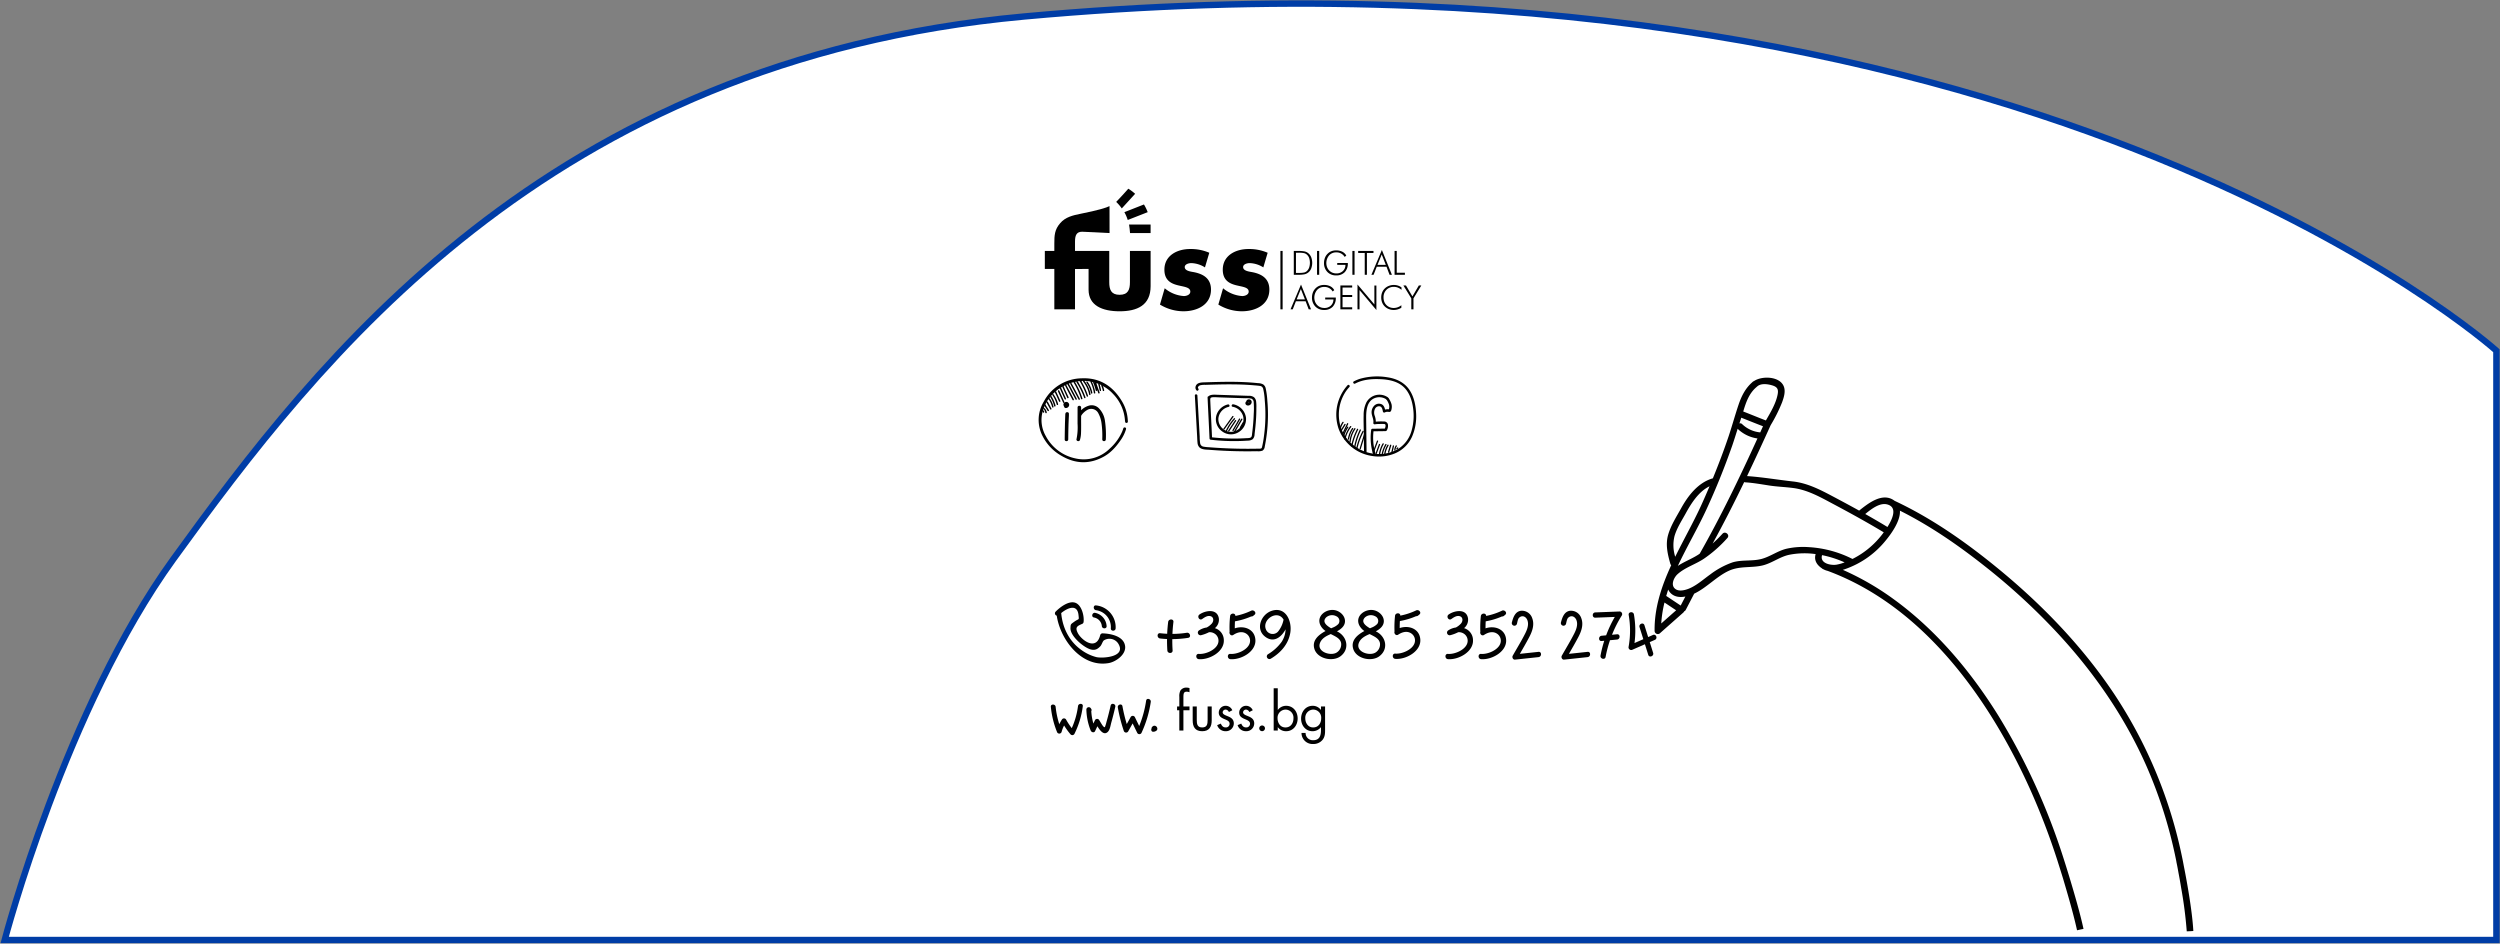 <svg id="Group_161847" data-name="Group 161847" xmlns="http://www.w3.org/2000/svg" xmlns:xlink="http://www.w3.org/1999/xlink" width="1174.005" height="443.107" viewBox="0 0 1174.005 443.107">
  <rect x="0" y="0" width="1174.005" height="443.107" fill="#808080" stroke="none"/>
  <defs>
    <clipPath id="clip-path">
      <rect id="Rectangle_1158" data-name="Rectangle 1158" width="1174.005" height="443.107" fill="none"/>
    </clipPath>
  </defs>
  <g id="Group_161831" data-name="Group 161831" clip-path="url(#clip-path)">
    <path id="Path_1433" data-name="Path 1433" d="M1172.058,164.5S950.353-35.41,480.673,7.549C256.046,28.1,148.554,169.321,81.194,262.316c-50.6,69.853-79.249,178.9-79.249,178.9H1172.058Z" transform="translate(0.252 0.194)" fill="#fff"/>
    <path id="Path_1434" data-name="Path 1434" d="M1172.058,164.5S950.353-35.41,480.673,7.549C256.046,28.1,148.554,169.321,81.194,262.316c-50.6,69.853-79.249,178.9-79.249,178.9H1172.058Z" transform="translate(0.252 0.194)" fill="none" stroke="#003da6" stroke-miterlimit="10" stroke-width="3"/>
    <path id="Path_1435" data-name="Path 1435" d="M489.406,294.752h1.056v-4.517a5.789,5.789,0,0,1,.5-2.928,3.277,3.277,0,0,1,2.907-1.419,4.522,4.522,0,0,1,1.367.241v1.947a3.825,3.825,0,0,0-1.3-.264c-1.56,0-1.56,1.1-1.56,3.1v3.842h2.856v1.778h-2.856v9.531h-1.921V296.53h-1.056Z" transform="translate(63.355 37.009)"/>
    <path id="Path_1436" data-name="Path 1436" d="M495.892,293.736h1.921v6.315c0,1.9.217,3.531,2.546,3.531s2.546-1.633,2.546-3.531v-6.315h1.921v6.532c0,3-1.129,5.088-4.467,5.088s-4.467-2.088-4.467-5.088Z" transform="translate(64.195 38.025)"/>
    <path id="Path_1437" data-name="Path 1437" d="M507.786,301.814c.481,1.058,1.032,1.8,2.305,1.8a1.717,1.717,0,0,0,1.824-1.73c0-2.522-5.092-1.681-5.092-5.235a3.217,3.217,0,0,1,3.365-3.194,3.4,3.4,0,0,1,3,2.091l-1.607.839a1.8,1.8,0,0,0-1.536-1.153,1.368,1.368,0,0,0-1.394,1.25c0,1.032,1.3,1.416,2.619,1.968s2.616,1.37,2.616,3.268a3.693,3.693,0,0,1-3.819,3.672,4.061,4.061,0,0,1-3.986-2.856Z" transform="translate(65.514 37.989)"/>
    <path id="Path_1438" data-name="Path 1438" d="M516.272,301.814c.481,1.058,1.036,1.8,2.305,1.8a1.718,1.718,0,0,0,1.828-1.73c0-2.522-5.089-1.681-5.089-5.235a3.216,3.216,0,0,1,3.361-3.194,3.406,3.406,0,0,1,3,2.091l-1.611.839a1.8,1.8,0,0,0-1.536-1.153,1.367,1.367,0,0,0-1.39,1.25c0,1.032,1.3,1.416,2.616,1.968s2.616,1.37,2.616,3.268a3.691,3.691,0,0,1-3.819,3.672,4.054,4.054,0,0,1-3.982-2.856Z" transform="translate(66.613 37.989)"/>
    <path id="Path_1439" data-name="Path 1439" d="M524.912,301.643a1.341,1.341,0,0,1,1.346,1.323,1.346,1.346,0,1,1-2.693,0,1.339,1.339,0,0,1,1.346-1.323" transform="translate(67.777 39.049)"/>
    <path id="Path_1440" data-name="Path 1440" d="M529.565,286.166h1.923v10.157h.047A4.846,4.846,0,0,1,535.4,294.4c3.361,0,5.426,2.763,5.426,5.957,0,3.167-2.088,5.977-5.4,5.977a4.747,4.747,0,0,1-3.889-1.871h-.047v1.561h-1.923Zm5.525,18.4c2.472,0,3.769-1.995,3.769-4.3a3.773,3.773,0,0,0-3.793-4.083,3.828,3.828,0,0,0-3.677,4.059c0,2.233,1.3,4.324,3.7,4.324" transform="translate(68.554 37.045)"/>
    <path id="Path_1441" data-name="Path 1441" d="M552.232,304.53c0,1.8,0,3.384-1.156,4.874a5.459,5.459,0,0,1-4.37,1.992,5.186,5.186,0,0,1-5.546-5.209h1.921a3.371,3.371,0,0,0,3.6,3.431c2.976,0,3.624-2.208,3.624-4.754V303.52h-.046a5,5,0,0,1-3.914,1.871c-3.29,0-5.378-2.76-5.378-5.907,0-3.194,2.112-6.027,5.45-6.027a4.71,4.71,0,0,1,3.842,1.921h.046v-1.607h1.925Zm-5.6-.913c2.472,0,3.769-1.995,3.769-4.3a3.773,3.773,0,0,0-3.793-4.083,3.828,3.828,0,0,0-3.678,4.059c0,2.233,1.3,4.324,3.7,4.324" transform="translate(70.03 37.989)"/>
    <path id="Path_1442" data-name="Path 1442" d="M449.674,293.721a36.767,36.767,0,0,1-2.929,10.337,29.826,29.826,0,0,1-2.675-4.043,1.139,1.139,0,0,0-1.945,0,16.333,16.333,0,0,0-1.233,2.208,39.622,39.622,0,0,1-1.72-8.169c-.143-1.429-2.4-1.443-2.252,0a42.231,42.231,0,0,0,2.88,11.763,1.137,1.137,0,0,0,2.172,0,14.344,14.344,0,0,1,1.171-3.016,32.586,32.586,0,0,0,3.064,4.207,1.134,1.134,0,0,0,1.77-.227,40.278,40.278,0,0,0,3.949-13.06c.183-1.434-2.071-1.421-2.252,0" transform="translate(56.56 37.884)"/>
    <path id="Path_1443" data-name="Path 1443" d="M463.094,293.448c-.6,2.616-1.253,5.218-1.987,7.8a14.683,14.683,0,0,1-.5,1.718c-.326.767.025.724-.57.567-.611-.162-1.914-2.689-2.332-3.277a1.139,1.139,0,0,0-1.945,0l-.779,1.642a26.192,26.192,0,0,1-.987-5.843.93.93,0,0,0-.037-1.056l-.169-.253a1.136,1.136,0,0,0-2.1.568,28.282,28.282,0,0,0,2.033,9.869c.321.8,1.6,1.24,2.059.27q.542-1.144,1.085-2.288c1.211,1.952,2.934,4.3,4.739,2.789,1.185-1,1.407-3.149,1.8-4.538.686-2.441,1.3-4.9,1.866-7.37.323-1.411-1.848-2.014-2.172-.6" transform="translate(58.472 37.883)"/>
    <path id="Path_1444" data-name="Path 1444" d="M478.067,291.4a51.19,51.19,0,0,1-3.258,11.916q-1.028-2.109-2.058-4.22a1.135,1.135,0,0,0-1.945,0l-1.838,3.308a73.518,73.518,0,0,1-2.026-8.375c-.25-1.425-2.42-.821-2.173.6a73.518,73.518,0,0,0,2.8,10.967,1.141,1.141,0,0,0,2.059.269l2.092-3.766q1.1,2.25,2.195,4.5a1.133,1.133,0,0,0,1.945,0,52.819,52.819,0,0,0,4.385-14.6c.209-1.417-1.962-2.03-2.172-.6" transform="translate(60.163 37.617)"/>
    <path id="Path_1445" data-name="Path 1445" d="M481.483,302.881a1.345,1.345,0,0,0-.761-1,1.178,1.178,0,0,0-1.365.176l-.137.107a.892.892,0,0,0-.384.776c-.385.71-.1,1.75.893,1.631a2.422,2.422,0,0,0,1.465-.6,1.122,1.122,0,0,0,.289-1.1" transform="translate(61.965 39.061)"/>
    <path id="Path_1446" data-name="Path 1446" d="M460.968,265.006a1.139,1.139,0,0,0-1.085.827c-1.87,7.673-8.882,2.3-10.537-1-1.393-2.777-.232-3.277,2.185-4.328a1.139,1.139,0,0,0,.558-.972c.3-2.71-.874-7.782-3.876-8.881-3.111-1.138-7.349,2.183-9.287,4.187a1.132,1.132,0,0,0,.549,1.869c1.628,11.219,11.658,24.5,24.411,22.257,3.33-.585,8.239-4,7.684-8.009-.655-4.729-6.93-5.826-10.6-5.948M458.1,276.17a20.722,20.722,0,0,1-7.048-3.347c-5.74-4.073-8.865-10.419-9.49-17.344,2.706-2.231,7.568-4.658,8.137,1,.26,2.585.3,1.4-2.049,3.1-1.728,1.25-1.63,1.1-1.738,2.9-.229,3.784,6.4,9.359,9.655,10.118,1.887.44,3.069-.141,4.371-1.532.674-.721,1.046-2.262,1.66-2.75a4.907,4.907,0,0,1,6.628,1.308c4.325,6.529-7.25,7.219-10.126,6.544" transform="translate(56.779 32.417)"/>
    <path id="Path_1447" data-name="Path 1447" d="M454.936,256.991a4.491,4.491,0,0,1,3.693,4.014c.116,1.434,2.37,1.447,2.252,0a6.759,6.759,0,0,0-5.347-6.186c-1.415-.289-2.021,1.882-.6,2.172" transform="translate(58.788 32.984)"/>
    <path id="Path_1448" data-name="Path 1448" d="M455.834,253.969a8.012,8.012,0,0,1,6.944,8.538c-.067,1.449,2.187,1.446,2.253,0a10.271,10.271,0,0,0-9.2-10.79c-1.433-.187-1.42,2.067,0,2.252" transform="translate(58.871 32.584)"/>
    <path id="Path_1449" data-name="Path 1449" d="M557.9,264.065c-.208-.125-.472-.265-.773-.419,1.91-1.042,3.847-2.551,3.767-4.933s-2.158-4.324-4.353-4.915c-4.119-1.11-9.361,2.5-7.181,7a7.132,7.132,0,0,0,2.41,2.7c-3.3,1.786-6.494,4.436-5.226,8.448,1.465,4.632,8.559,6.1,12.181,3.451,4.277-3.132,3.418-8.758-.826-11.334m-5.814-6.995a4.2,4.2,0,0,1,4.7-.524,2.4,2.4,0,0,1,1.019,3.643,7.291,7.291,0,0,1-2.641,1.694l-.77.34c-2.3-1.323-4.353-3.086-2.31-5.153m4.741,16.631c-2.847,1.578-9.033-.4-7.739-4.387.747-2.3,2.957-3.463,5.139-4.387.4.206.809.407,1.2.61,1.579.81,3.344,1.779,3.661,3.7a4.519,4.519,0,0,1-2.265,4.467" transform="translate(70.715 32.829)"/>
    <path id="Path_1450" data-name="Path 1450" d="M574.046,264.065c-.208-.125-.472-.265-.773-.419,1.91-1.042,3.847-2.551,3.767-4.933s-2.158-4.324-4.353-4.915c-4.119-1.11-9.361,2.5-7.181,7a7.133,7.133,0,0,0,2.41,2.7c-3.3,1.786-6.494,4.436-5.226,8.448,1.465,4.632,8.559,6.1,12.181,3.451,4.277-3.132,3.418-8.758-.826-11.334m-5.814-6.995a4.2,4.2,0,0,1,4.7-.524,2.4,2.4,0,0,1,1.019,3.643,7.292,7.292,0,0,1-2.641,1.694l-.77.34c-2.3-1.323-4.353-3.086-2.31-5.153m4.741,16.631c-2.847,1.578-9.033-.4-7.739-4.387.747-2.3,2.957-3.463,5.139-4.387.4.206.809.407,1.2.61,1.579.81,3.344,1.779,3.661,3.7a4.519,4.519,0,0,1-2.265,4.467" transform="translate(72.805 32.829)"/>
    <path id="Path_1451" data-name="Path 1451" d="M506.135,262.087a5.134,5.134,0,0,0,1.853-4.563c-.731-4.73-6.275-3.8-9.09-1.855-1.3.9-.067,3.042,1.248,2.135,1.064-.734,2.4-1.684,3.793-1.376,1.739.387,1.765,2.362.7,3.542a8.74,8.74,0,0,1-2.352,1.809,8.793,8.793,0,0,0-3.585,1.355,1.242,1.242,0,0,0,.952,2.259,16.784,16.784,0,0,0,3.72-1.4,4.222,4.222,0,0,1,2.569.635,3.946,3.946,0,0,1,1.6,4.809c-1.157,3.016-5.915,4.992-8.969,4.743-1.586-.13-1.578,2.342,0,2.472,4.91.4,12.082-3.467,11.742-9.055a5.905,5.905,0,0,0-4.188-5.511" transform="translate(64.389 32.892)"/>
    <path id="Path_1452" data-name="Path 1452" d="M688.578,265.229l-2.251.987q-.876-2.787-1.753-5.575c-.478-1.518-2.774-.6-2.3.91q.89,2.831,1.78,5.661l-4.147,1.82a44.466,44.466,0,0,0-.264-13.437c-.272-1.562-2.731-1.3-2.459.267a42.7,42.7,0,0,1-.062,15.017,1.247,1.247,0,0,0,1.677,1.337l6-2.633,1.565,4.978c.477,1.519,2.774.6,2.3-.909l-1.593-5.064,2.416-1.059c1.454-.637.55-2.939-.91-2.3" transform="translate(87.653 32.952)"/>
    <path id="Path_1453" data-name="Path 1453" d="M513.773,262.222q-.015-1.652.081-3.3a33.3,33.3,0,0,0,7.622-2.285,1.256,1.256,0,0,0,.939-.289l.6-.491c1.153-.94-.316-2.51-1.5-1.942a31.016,31.016,0,0,1-7.47,2.469c.063-1.485-2.309-1.447-2.472.089a49.681,49.681,0,0,0-.247,7.17,1.2,1.2,0,0,0,.018.131c-.36.975.657,2.251,1.737,1.534,1.774-1.18,4.04-1.869,5.994-.642a3.946,3.946,0,0,1,1.6,4.809c-1.158,3.016-5.916,4.992-8.97,4.743-1.586-.13-1.577,2.342,0,2.472,4.91.4,12.083-3.467,11.743-9.055-.316-5.185-5.5-6.857-9.679-5.413" transform="translate(66.089 32.855)"/>
    <path id="Path_1454" data-name="Path 1454" d="M609.735,262.087a5.135,5.135,0,0,0,1.854-4.563c-.731-4.73-6.275-3.8-9.09-1.855-1.3.9-.067,3.042,1.248,2.135,1.064-.734,2.4-1.684,3.793-1.376,1.739.387,1.765,2.362.7,3.542a8.752,8.752,0,0,1-2.35,1.809,8.791,8.791,0,0,0-3.586,1.355,1.242,1.242,0,0,0,.952,2.259,16.785,16.785,0,0,0,3.72-1.4,4.222,4.222,0,0,1,2.569.635,3.946,3.946,0,0,1,1.6,4.809c-1.157,3.016-5.915,4.992-8.969,4.743-1.586-.13-1.578,2.342,0,2.472,4.91.4,12.083-3.467,11.742-9.055a5.905,5.905,0,0,0-4.188-5.511" transform="translate(77.801 32.892)"/>
    <path id="Path_1455" data-name="Path 1455" d="M618.024,262.222q-.015-1.652.081-3.3a33.294,33.294,0,0,0,7.622-2.285,1.256,1.256,0,0,0,.939-.289l.6-.491c1.153-.94-.316-2.51-1.5-1.942a31.017,31.017,0,0,1-7.47,2.469c.063-1.485-2.309-1.447-2.472.089a49.69,49.69,0,0,0-.247,7.17,1.235,1.235,0,0,0,.018.131c-.36.975.657,2.251,1.737,1.534,1.774-1.18,4.04-1.869,5.994-.642a3.946,3.946,0,0,1,1.6,4.809c-1.158,3.016-5.916,4.992-8.97,4.743-1.586-.13-1.577,2.342,0,2.472,4.91.4,12.083-3.467,11.743-9.055-.316-5.185-5.5-6.857-9.679-5.413" transform="translate(79.585 32.855)"/>
    <path id="Path_1456" data-name="Path 1456" d="M582.343,262.1q-.015-1.652.081-3.3a33.3,33.3,0,0,0,7.622-2.285,1.256,1.256,0,0,0,.939-.289l.6-.491c1.153-.94-.316-2.51-1.5-1.942a31.015,31.015,0,0,1-7.47,2.469c.063-1.485-2.309-1.447-2.472.089a49.663,49.663,0,0,0-.247,7.17,1.2,1.2,0,0,0,.018.131c-.36.975.657,2.251,1.737,1.534,1.775-1.18,4.04-1.869,5.994-.642a3.946,3.946,0,0,1,1.6,4.809c-1.158,3.016-5.916,4.992-8.97,4.743-1.586-.13-1.577,2.342,0,2.472,4.91.4,12.083-3.467,11.743-9.055-.316-5.185-5.505-6.857-9.679-5.413" transform="translate(74.966 32.839)"/>
    <path id="Path_1457" data-name="Path 1457" d="M529.4,254.005c-4.943,1.607-7.828,8.477-3.151,12.119,4.065,3.166,7.666.255,9.65-3.43a11.385,11.385,0,0,1-1.868,5.908,21.517,21.517,0,0,1-6.363,5.774,1.237,1.237,0,0,0,1.247,2.136c4.612-2.728,8.257-6.771,9.182-12.119.943-5.452-2.093-12.537-8.7-10.388m2.942,9.775a3.41,3.41,0,0,1-5.748-1.223c-1.657-4.534,5.352-9.091,8.21-4.641.055.086.1.178.151.268a1.12,1.12,0,0,0-.043.132,12.6,12.6,0,0,1-2.571,5.464" transform="translate(67.818 32.831)"/>
    <path id="Path_1458" data-name="Path 1458" d="M674.819,254.241l-11.392.438c-1.586.061-1.594,2.533,0,2.472l9.156-.352a57.764,57.764,0,0,0-4.065,8.639l-2.122.2c-1.57.15-1.586,2.624,0,2.472l1.239-.117a57.7,57.7,0,0,0-1.753,6.939c-.29,1.555,2.092,2.222,2.384.657a56.114,56.114,0,0,1,2.062-7.853l3.316-.316c1.57-.149,1.586-2.624,0-2.472l-2.37.226a55.73,55.73,0,0,1,4.61-9.075,1.245,1.245,0,0,0-1.067-1.86" transform="translate(85.729 32.912)"/>
    <path id="Path_1459" data-name="Path 1459" d="M641.121,273.243l-8.765.936c1.509-2.62,3.04-5.236,4.441-7.912,1.42-2.707,2.519-5.846,1.356-8.859a5.083,5.083,0,0,0-5.313-3.452c-2.747.4-3.625,3.186-4.239,5.5a1.237,1.237,0,0,0,2.383.657c.214-.8.41-2.32,1.041-2.906,1.489-1.379,3.254-.52,3.888,1.216.76,2.082-.134,4.4-1.072,6.248-1.787,3.526-3.88,6.922-5.823,10.363-.421.745.1,1.964,1.067,1.86l11.035-1.179c1.565-.167,1.582-2.642,0-2.472" transform="translate(81.368 32.869)"/>
    <path id="Path_1460" data-name="Path 1460" d="M661.523,273.243l-8.765.936c1.509-2.62,3.041-5.236,4.441-7.912,1.42-2.707,2.519-5.846,1.356-8.859a5.083,5.083,0,0,0-5.312-3.452c-2.748.4-3.627,3.186-4.24,5.5a1.237,1.237,0,0,0,2.383.657c.213-.8.41-2.32,1.041-2.906,1.489-1.379,3.254-.52,3.888,1.216.76,2.082-.134,4.4-1.072,6.248-1.787,3.526-3.88,6.922-5.823,10.363-.421.745.1,1.964,1.067,1.86l11.035-1.179c1.565-.167,1.582-2.642,0-2.472" transform="translate(84.01 32.869)"/>
    <path id="Path_1461" data-name="Path 1461" d="M495,263.807a44.964,44.964,0,0,1-6.727.532q.122-2.8.462-5.6c.193-1.576-2.28-1.562-2.472,0q-.341,2.773-.46,5.548-1.657-.078-3.315-.267c-1.578-.182-1.565,2.292,0,2.472q1.628.186,3.246.26-.025,2.672.145,5.354c.1,1.58,2.576,1.591,2.472,0q-.173-2.662-.145-5.311a50.128,50.128,0,0,0,7.451-.608c1.568-.245.9-2.628-.657-2.384" transform="translate(62.307 33.343)"/>
    <line id="Line_14" data-name="Line 14" y1="3.449" x2="1.926" transform="translate(887.509 381.442)"/>
    <path id="Path_1462" data-name="Path 1462" d="M512.868,173.054l-4.2,5.868c-.229.32.3.625.526.307l4.2-5.867c.229-.319-.3-.623-.526-.307" transform="translate(65.841 22.385)"/>
    <path id="Path_1463" data-name="Path 1463" d="M513.521,173.933a23.183,23.183,0,0,0-3.842,5.769c-.165.354.36.663.526.307a22.652,22.652,0,0,1,3.747-5.645c.263-.29-.167-.723-.431-.431" transform="translate(65.975 22.504)"/>
    <path id="Path_1464" data-name="Path 1464" d="M513.876,174.76l-3.247,4.88c-.218.328.311.632.526.307q1.625-2.44,3.247-4.88c.218-.328-.31-.633-.526-.307" transform="translate(66.096 22.605)"/>
    <path id="Path_1465" data-name="Path 1465" d="M515.5,174.144q-1.53,2.656-3.061,5.312a.3.3,0,0,0,.526.307q1.531-2.655,3.061-5.312a.3.3,0,0,0-.526-.307" transform="translate(66.332 22.524)"/>
    <path id="Path_1466" data-name="Path 1466" d="M516.492,174.18l-3.591,6.169a.305.305,0,0,0,.526.308l3.591-6.17a.3.3,0,0,0-.526-.307" transform="translate(66.391 22.529)"/>
    <path id="Path_1467" data-name="Path 1467" d="M516.837,175.636q-.664,1.13-1.329,2.259a.305.305,0,0,0,.526.308q.666-1.13,1.329-2.26a.3.3,0,0,0-.526-.307" transform="translate(66.729 22.718)"/>
    <path id="Path_1468" data-name="Path 1468" d="M496.794,165.2q.357,6.4.716,12.809.176,3.143.351,6.284c.058,1.024.072,2.064.186,3.085a3.413,3.413,0,0,0,.857,2.11c1.179,1.185,3.237,1.079,4.771,1.2q3.194.251,6.393.412,6.34.32,12.688.287,1.632-.007,3.263-.04a5.55,5.55,0,0,0,2.6-.3,2.619,2.619,0,0,0,1.008-1.937q.315-1.548.564-3.109a74.981,74.981,0,0,0,.937-12.164q-.015-3.1-.29-6.193a36.885,36.885,0,0,0-.776-5.829,3.034,3.034,0,0,0-1.155-1.824,5.176,5.176,0,0,0-2.414-.608c-2.11-.227-4.228-.381-6.348-.48-4.2-.2-8.417-.178-12.624-.084-2.125.047-4.249.114-6.374.182-1.511.047-3.456.164-3.981,1.894a1.887,1.887,0,0,0,.394,1.852c.51.578,1.354-.271.847-.847-.524-.593.3-1.314.813-1.493a8.7,8.7,0,0,1,2.528-.229c1.923-.061,3.848-.12,5.773-.163,3.768-.084,7.537-.107,11.3.029,1.92.07,3.84.182,5.755.349.89.078,1.79.14,2.673.276a1.746,1.746,0,0,1,1.633,1.377,30.891,30.891,0,0,1,.734,5.364q.246,2.68.3,5.374a73.567,73.567,0,0,1-.643,11.279,47.2,47.2,0,0,1-.931,5.325c-.1.387-.209.63-.628.716a7.712,7.712,0,0,1-1.333.042q-1.45.03-2.9.042-5.8.049-11.6-.2-2.778-.119-5.552-.3-1.447-.1-2.893-.212a17.5,17.5,0,0,1-2.514-.27,1.886,1.886,0,0,1-1.624-1.51,21.009,21.009,0,0,1-.225-3.156q-.176-3.143-.351-6.284-.366-6.526-.73-13.051c-.043-.766-1.24-.771-1.2,0" transform="translate(64.311 20.55)"/>
    <path id="Path_1469" data-name="Path 1469" d="M511.2,168.155a7.406,7.406,0,0,0-5.515,5.514,6.983,6.983,0,0,0,2.72,7.091,6.844,6.844,0,0,0,7.712.488,7.19,7.19,0,0,0,3.569-6.769A7.394,7.394,0,0,0,513.7,168.1c-.753-.12-1.079,1.033-.318,1.154a6.226,6.226,0,0,1,4.921,4.379,5.8,5.8,0,0,1-2.083,6.091,5.632,5.632,0,0,1-6.367.564,5.953,5.953,0,0,1-3.129-5.629,6.211,6.211,0,0,1,4.792-5.349c.752-.159.434-1.314-.318-1.154" transform="translate(65.44 21.76)"/>
    <path id="Path_1470" data-name="Path 1470" d="M518.946,166.881a.915.915,0,0,0-.664.1.952.952,0,0,0-.36.4,1.062,1.062,0,0,0-.115.535,1.041,1.041,0,0,0,.279.638,1.334,1.334,0,0,0,.963.385,1.676,1.676,0,0,0,.9-.259,1.628,1.628,0,0,0,.78-1.7,1.273,1.273,0,0,0-1.239-.936,1.335,1.335,0,0,0-.77.207,1.1,1.1,0,0,0-.5.887.6.6,0,0,0,.6.6.613.613,0,0,0,.6-.6l0-.049c-.007.053-.014.106-.021.159a.579.579,0,0,1,.032-.117c-.02.047-.041.095-.06.142a.575.575,0,0,1,.058-.1l-.093.121a.586.586,0,0,1,.091-.091c-.039.032-.08.063-.121.094a.7.7,0,0,1,.13-.075l-.143.061a.86.86,0,0,1,.211-.056l-.159.021a.954.954,0,0,1,.227,0l-.159-.021a.866.866,0,0,1,.218.059l-.143-.061a.733.733,0,0,1,.15.087l-.121-.093a.635.635,0,0,1,.1.1l-.094-.121a.645.645,0,0,1,.073.123l-.061-.142a.76.76,0,0,1,.051.186c-.007-.053-.014-.106-.021-.159a.815.815,0,0,1,0,.216c.008-.053.015-.106.021-.159a1.017,1.017,0,0,1-.065.23c.02-.047.039-.1.06-.143a1.17,1.17,0,0,1-.137.232l.094-.122a1.307,1.307,0,0,1-.227.227l.121-.094a1.259,1.259,0,0,1-.259.151l.143-.06a1.2,1.2,0,0,1-.264.075l.159-.021a1.071,1.071,0,0,1-.276,0l.159.021a.859.859,0,0,1-.219-.058l.142.06a.744.744,0,0,1-.133-.077c.041.03.081.062.121.094a.652.652,0,0,1-.094-.093l.094.121a.444.444,0,0,1-.054-.089c.019.049.04.1.06.143a.417.417,0,0,1-.026-.09c.007.053.014.106.021.159a.482.482,0,0,1,0-.114c-.007.053-.015.106-.021.159a.581.581,0,0,1,.034-.13c-.02.047-.039.1-.06.143a.5.5,0,0,1,.055-.1c-.032.041-.062.081-.094.121a.444.444,0,0,1,.077-.076l-.122.094a.4.4,0,0,1,.061-.035l-.143.06a.411.411,0,0,1,.067-.019l-.159.021a.386.386,0,0,1,.072,0l-.159-.021.018,0a.65.65,0,0,0,.462-.061.6.6,0,0,0,.215-.819.582.582,0,0,0-.358-.274" transform="translate(67.031 21.495)"/>
    <path id="Path_1471" data-name="Path 1471" d="M502.083,165.409c.284,6.418.629,12.833.913,19.252a.618.618,0,0,0,.6.6,94.308,94.308,0,0,0,13.819.592q1.745-.054,3.487-.174a3.894,3.894,0,0,0,2.414-.707,3.427,3.427,0,0,0,.84-2.319q.2-1.631.37-3.265c.206-2.024.354-4.054.422-6.087q.051-1.537.05-3.073a19.171,19.171,0,0,0-.111-2.915,3.187,3.187,0,0,0-1.04-2.053,4.167,4.167,0,0,0-2.607-.63l-6.942-.233-7.915-.265c-1.355-.045-4.25-.262-4.185,1.838.025.769,1.221.773,1.2,0-.018-.556.867-.655,1.283-.68.923-.056,1.876.045,2.8.076l6.211.208,6.089.2a10.468,10.468,0,0,1,2.914.2,1.885,1.885,0,0,1,1.052,1.754,37.554,37.554,0,0,1,.014,5.359c-.055,1.782-.171,3.562-.335,5.338q-.125,1.366-.285,2.727-.08.691-.165,1.382a3.721,3.721,0,0,1-.265,1.293c-.4.756-1.684.648-2.407.693q-1.5.093-3.005.139a94.243,94.243,0,0,1-13.7-.6c.2.2.4.4.6.6-.284-6.419-.628-12.834-.911-19.252-.034-.767-1.231-.771-1.2,0" transform="translate(64.996 21.243)"/>
    <path id="Path_1472" data-name="Path 1472" d="M560.355,176.055l-2.195,4.59c-.168.352.357.662.526.308l2.195-4.591c.168-.351-.357-.662-.526-.307" transform="translate(72.251 22.771)"/>
    <path id="Path_1473" data-name="Path 1473" d="M560.348,177.493a13.121,13.121,0,0,0-1.977,4.32.305.305,0,0,0,.588.163,12.639,12.639,0,0,1,1.913-4.176c.226-.322-.3-.627-.525-.307" transform="translate(72.282 22.959)"/>
    <path id="Path_1474" data-name="Path 1474" d="M561.664,177.26a15.315,15.315,0,0,0-2.763,5.872c-.088.382.5.546.587.163a14.917,14.917,0,0,1,2.7-5.727c.238-.311-.29-.614-.526-.307" transform="translate(72.35 22.93)"/>
    <path id="Path_1475" data-name="Path 1475" d="M562.38,178.083a12.762,12.762,0,0,0-1.97,4.963c-.065.383.523.549.587.162a12.354,12.354,0,0,1,1.909-4.817c.218-.326-.309-.632-.526-.307" transform="translate(72.546 23.035)"/>
    <path id="Path_1476" data-name="Path 1476" d="M563.352,178.132a13.564,13.564,0,0,0-2.3,6.265c-.042.39.568.387.609,0a12.946,12.946,0,0,1,2.214-5.958c.223-.324-.3-.629-.526-.307" transform="translate(72.63 23.042)"/>
    <path id="Path_1477" data-name="Path 1477" d="M564.533,178.4a31.722,31.722,0,0,0-2.752,7.841c-.08.383.507.547.587.163a31.151,31.151,0,0,1,2.692-7.7c.176-.349-.349-.657-.526-.307" transform="translate(72.723 23.075)"/>
    <path id="Path_1478" data-name="Path 1478" d="M565.674,178.682a33.986,33.986,0,0,0-2.758,8.5c-.071.384.517.548.587.163a33.429,33.429,0,0,1,2.7-8.352c.168-.352-.357-.662-.526-.307" transform="translate(72.871 23.111)"/>
    <path id="Path_1479" data-name="Path 1479" d="M566.866,179.26a32.418,32.418,0,0,0-3.079,8.492c-.081.383.506.547.587.163a31.842,31.842,0,0,1,3.018-8.348c.183-.346-.342-.654-.526-.307" transform="translate(72.983 23.186)"/>
    <path id="Path_1480" data-name="Path 1480" d="M567.583,179.893l-2.3,7.47c-.116.375.472.536.587.162l2.3-7.47c.116-.375-.472-.535-.587-.161" transform="translate(73.176 23.26)"/>
    <path id="Path_1481" data-name="Path 1481" d="M572.707,183.339q-.976,2.6-1.951,5.2c-.138.368.452.526.588.161q.974-2.6,1.949-5.2c.139-.367-.451-.526-.587-.161" transform="translate(73.884 23.707)"/>
    <path id="Path_1482" data-name="Path 1482" d="M573.49,184.764,571.9,189c-.138.367.451.526.587.162q.794-2.119,1.588-4.241c.138-.367-.451-.526-.587-.161" transform="translate(74.032 23.892)"/>
    <path id="Path_1483" data-name="Path 1483" d="M575.052,184.441a14.048,14.048,0,0,0-1.687,4.61c-.067.384.521.548.588.161a13.536,13.536,0,0,1,1.625-4.465.3.3,0,0,0-.526-.307" transform="translate(74.223 23.857)"/>
    <path id="Path_1484" data-name="Path 1484" d="M576.194,184.722a16.035,16.035,0,0,0-1.7,4.285c-.091.382.5.544.587.163a15.493,15.493,0,0,1,1.64-4.141.3.3,0,0,0-.526-.307" transform="translate(74.369 23.894)"/>
    <path id="Path_1485" data-name="Path 1485" d="M577.036,185.009a11.473,11.473,0,0,0-1.535,4.267.316.316,0,0,0,.212.375.306.306,0,0,0,.375-.212,11.04,11.04,0,0,1,1.474-4.122.3.3,0,0,0-.526-.307" transform="translate(74.5 23.931)"/>
    <path id="Path_1486" data-name="Path 1486" d="M578.075,185.071l-.993,3.246c-.115.376.473.536.587.161l.993-3.246c.115-.375-.472-.536-.587-.162" transform="translate(74.703 23.93)"/>
    <path id="Path_1487" data-name="Path 1487" d="M579.169,185.357q-.341,1.46-.68,2.92c-.088.382.5.544.589.161q.339-1.459.679-2.92c.089-.381-.5-.544-.587-.162" transform="translate(74.886 23.967)"/>
    <path id="Path_1488" data-name="Path 1488" d="M580.4,185.3a4.341,4.341,0,0,0-.721,2.1.307.307,0,0,0,.3.3.313.313,0,0,0,.3-.3,2.911,2.911,0,0,1,.065-.451,4.085,4.085,0,0,1,.135-.485,2.935,2.935,0,0,1,.18-.42,4.283,4.283,0,0,1,.256-.434.307.307,0,0,0-.11-.417.312.312,0,0,0-.417.11" transform="translate(75.041 23.968)"/>
    <path id="Path_1489" data-name="Path 1489" d="M580.974,186.1l-.325.325a.228.228,0,0,0-.063.1.279.279,0,0,0,0,.235.242.242,0,0,0,.063.1.31.31,0,0,0,.216.089.326.326,0,0,0,.216-.089l.325-.325a.227.227,0,0,0,.062-.1.268.268,0,0,0,0-.235.215.215,0,0,0-.062-.1.31.31,0,0,0-.216-.089.315.315,0,0,0-.216.089" transform="translate(75.155 24.079)"/>
    <path id="Path_1490" data-name="Path 1490" d="M559.182,176.358l-1.639,2.592c-.21.333.317.639.526.308l1.639-2.593c.21-.332-.317-.638-.526-.307" transform="translate(72.17 22.812)"/>
    <path id="Path_1491" data-name="Path 1491" d="M558.3,175.506a9.149,9.149,0,0,0-1.332,3c-.091.382.5.544.588.163a8.647,8.647,0,0,1,1.27-2.854.3.3,0,1,0-.526-.307" transform="translate(72.1 22.7)"/>
    <path id="Path_1492" data-name="Path 1492" d="M560.9,160.646a20.637,20.637,0,0,0-4.243,20.344,19.786,19.786,0,0,0,15.813,12.888,19.535,19.535,0,0,0,10.572-1.187,15.293,15.293,0,0,0,8.141-7.907,24.017,24.017,0,0,0,1.9-10.947c-.181-3.882-1.023-8-3.3-11.232-2.389-3.394-6.154-5.1-10.172-5.694a29.31,29.31,0,0,0-12.822.691,17.377,17.377,0,0,0-2.947,1.238c-.68.361-.076,1.395.6,1.033,3.671-1.955,7.967-2.257,12.051-2.065,3.776.176,7.834.969,10.7,3.624,2.75,2.551,3.976,6.317,4.466,9.945a25.314,25.314,0,0,1-.662,10.469,14.821,14.821,0,0,1-5.939,8.447,17.425,17.425,0,0,1-10.146,2.633,19.027,19.027,0,0,1-16.2-10.083,19.564,19.564,0,0,1,1.44-19.384,17.338,17.338,0,0,1,1.6-1.969c.526-.561-.319-1.41-.846-.846" transform="translate(71.924 20.262)"/>
    <path id="Path_1493" data-name="Path 1493" d="M578.349,165.346a6.985,6.985,0,0,0-10.048,2.3,13.3,13.3,0,0,0-1.328,6.069c-.075,2.577.029,5.166.06,7.744q.058,4.706.113,9.411a.6.6,0,0,0,1.2,0q-.091-7.6-.182-15.2c-.04-3.519.054-8.309,3.881-9.915a5.888,5.888,0,0,1,5.7.63c.625.453,1.222-.585.6-1.033" transform="translate(73.393 21.243)"/>
    <path id="Path_1494" data-name="Path 1494" d="M572.1,191.322a25.348,25.348,0,0,1-.808-10.633l-.577.439,5.844-.079c.438-.007.7-.008.939-.4a3.675,3.675,0,0,0,.325-.73,4.022,4.022,0,0,0,.211-1.611,1.78,1.78,0,0,0-1.961-1.786,25.378,25.378,0,0,0-4.51.16l.736.736a8.922,8.922,0,0,0-.513-3.636,4.073,4.073,0,0,1,.133-3.181,2.086,2.086,0,0,1,2.31-1.192c1.067.251,1.219,1.6,1.429,2.494a.605.605,0,0,0,.879.357,2.85,2.85,0,0,1,1.414-.3c.244.008.5.087.745.079.7-.025.889-.712.994-1.277a5.184,5.184,0,0,0,0-2.348,9.544,9.544,0,0,0-1.269-2.7c-.414-.647-1.45-.047-1.033.6a8.86,8.86,0,0,1,1.1,2.227,3.915,3.915,0,0,1,.044,1.965,1.058,1.058,0,0,0-.062.334q-.1.242.234,0l.05.007a4.7,4.7,0,0,0-.719-.082,4.113,4.113,0,0,0-2.094.462l.88.358c-.277-1.179-.56-2.565-1.756-3.147a3.106,3.106,0,0,0-3.492.649,4.427,4.427,0,0,0-1.25,3.248c.072,1.6,1.055,3.147.831,4.763a.61.61,0,0,0,.736.736,13.17,13.17,0,0,1,2.262-.137,13.653,13.653,0,0,1,2.244.018c.932.165.317,1.938.012,2.428l.516-.3-6.2.084a.605.605,0,0,0-.577.439,26.784,26.784,0,0,0,.808,11.27.6.6,0,0,0,1.154-.318" transform="translate(73.772 21.416)"/>
    <path id="Path_1495" data-name="Path 1495" d="M484.095,106.747V123.3c0,9.012-6.349,11.789-14.567,11.789s-14.569-2.777-14.569-10.129v-9.747H448.59v18.968h-9.712V115.211h-4.459v-8.464h4.459v-3.466c0-3.792.106-6.559,2.778-9.6,2.391-2.83,5.931-3.665,9.544-4.386,8.083-1.6,12.217-2.874,13.592-3.6l.018,12.648c-2.714-.125-11.583-.616-12.857-.616-2.518,0-3.363,1.493-3.363,4.584v4.427h16.081v14.682c0,3.466.856,5.921,4.857,5.921s4.854-2.454,4.854-5.921V106.747Z" transform="translate(56.237 11.095)"/>
    <path id="Path_1496" data-name="Path 1496" d="M484.512,121.964a15.609,15.609,0,0,0,8.985,3.661c1.229,0,3.04-.586,3.04-2.082,0-2.132-3.04-2.241-6.082-3.04s-6.082-2.346-6.082-7.256c0-6.725,6.082-9.71,12.06-9.71a21.733,21.733,0,0,1,9.015,1.76l-2.032,6.873a12.547,12.547,0,0,0-6.449-2.016c-1.12,0-3.042.478-3.042,1.865,0,1.868,3.042,2.137,4.375,2.4,4.536.908,7.95,3.092,7.95,8.163,0,7.2-6.564,10.192-12.912,10.192a21.231,21.231,0,0,1-11.048-3.149Z" transform="translate(62.434 13.403)"/>
    <rect id="Rectangle_1155" data-name="Rectangle 1155" width="1.031" height="27.43" transform="translate(601.288 117.836)"/>
    <path id="Path_1497" data-name="Path 1497" d="M537.931,115.53v-11.2h1.744a16.374,16.374,0,0,1,3.311.229,4.2,4.2,0,0,1,1.683.788,4.721,4.721,0,0,1,1.423,1.911,7.58,7.58,0,0,1,0,5.357,4.4,4.4,0,0,1-3.067,2.675,13.532,13.532,0,0,1-3.007.236h-2.087Zm1.016-.879h1.431a10.718,10.718,0,0,0,2.462-.2,2.881,2.881,0,0,0,1.231-.661,4.186,4.186,0,0,0,1.064-1.638,7.2,7.2,0,0,0,0-4.5,3.917,3.917,0,0,0-1.075-1.6,3.03,3.03,0,0,0-1.307-.681,12.37,12.37,0,0,0-2.7-.2h-1.1Z" transform="translate(69.637 13.506)"/>
    <rect id="Rectangle_1156" data-name="Rectangle 1156" width="1.018" height="11.197" transform="translate(618.482 117.84)"/>
    <path id="Path_1498" data-name="Path 1498" d="M560.2,107.178a4.453,4.453,0,0,0-3.916-2.141,4.411,4.411,0,0,0-3.387,1.407,5.592,5.592,0,0,0-.961,5.538,4.74,4.74,0,0,0,1.014,1.574,4.48,4.48,0,0,0,1.507,1.021,4.765,4.765,0,0,0,1.827.341,4.291,4.291,0,0,0,3.063-1.11,3.886,3.886,0,0,0,1.213-2.9H556.7v-.88h4.979v.123a5.783,5.783,0,0,1-1.46,4.19,5.329,5.329,0,0,1-4.023,1.513,5.484,5.484,0,0,1-4.122-1.621,5.839,5.839,0,0,1-1.576-4.252,6.54,6.54,0,0,1,.4-2.283,5.463,5.463,0,0,1,1.147-1.87,5.346,5.346,0,0,1,1.832-1.293,5.84,5.84,0,0,1,2.275-.428,6.426,6.426,0,0,1,2.922.616,4.327,4.327,0,0,1,1.874,1.809Z" transform="translate(71.264 13.477)"/>
    <rect id="Rectangle_1157" data-name="Rectangle 1157" width="1.017" height="11.197" transform="translate(635.086 117.84)"/>
    <path id="Path_1499" data-name="Path 1499" d="M567.781,115.531V105.29H564.7v-.957h7.189v.957H568.8v10.241Z" transform="translate(73.102 13.506)"/>
    <path id="Path_1500" data-name="Path 1500" d="M570.2,115.582l4.919-11.641,4.711,11.641h-1.109l-1.43-3.794h-4.573l-1.484,3.794Zm2.861-4.666h3.9l-1.911-4.871Z" transform="translate(73.814 13.456)"/>
    <path id="Path_1501" data-name="Path 1501" d="M579.833,115.531v-11.2h1.016v10.241h3.839v.957Z" transform="translate(75.061 13.506)"/>
    <path id="Path_1502" data-name="Path 1502" d="M536.576,129.951l4.918-11.641,4.711,11.641H545.1l-1.431-3.794h-4.573l-1.484,3.794Zm2.861-4.666h3.9l-1.911-4.871Z" transform="translate(69.461 15.316)"/>
    <path id="Path_1503" data-name="Path 1503" d="M555.206,121.547a4.453,4.453,0,0,0-3.916-2.141,4.411,4.411,0,0,0-3.387,1.407,5.591,5.591,0,0,0-.961,5.538,4.74,4.74,0,0,0,1.014,1.574,4.48,4.48,0,0,0,1.507,1.021,4.764,4.764,0,0,0,1.827.341,4.291,4.291,0,0,0,3.063-1.11,3.885,3.885,0,0,0,1.213-2.9H551.7v-.88h4.979v.123a5.778,5.778,0,0,1-1.462,4.19,5.324,5.324,0,0,1-4.022,1.513,5.484,5.484,0,0,1-4.123-1.621,5.839,5.839,0,0,1-1.576-4.252,6.542,6.542,0,0,1,.4-2.283,5.463,5.463,0,0,1,1.148-1.87,5.346,5.346,0,0,1,1.832-1.293,5.84,5.84,0,0,1,2.275-.428,6.425,6.425,0,0,1,2.922.616,4.326,4.326,0,0,1,1.874,1.809Z" transform="translate(70.617 15.337)"/>
    <path id="Path_1504" data-name="Path 1504" d="M557.3,129.9V118.7h5.544v.957h-4.528v3.5h4.528v.957h-4.528v4.825h4.528v.957Z" transform="translate(72.144 15.366)"/>
    <path id="Path_1505" data-name="Path 1505" d="M564.414,129.954V118.284l7.932,9.368v-8.894h.948v11.526l-7.923-9.384v9.055Z" transform="translate(73.065 15.312)"/>
    <path id="Path_1506" data-name="Path 1506" d="M583.8,120.782a5.974,5.974,0,0,0-1.705-1.063,4.93,4.93,0,0,0-1.835-.344,4.737,4.737,0,0,0-3.53,1.377,4.891,4.891,0,0,0-1.358,3.587,5.658,5.658,0,0,0,.332,2,4.436,4.436,0,0,0,1.014,1.576,4.6,4.6,0,0,0,1.541,1.024,4.906,4.906,0,0,0,1.862.352,5.543,5.543,0,0,0,1.882-.329,6.178,6.178,0,0,0,1.736-.971v1.193a7.265,7.265,0,0,1-1.748.776,6.385,6.385,0,0,1-1.823.271,6.308,6.308,0,0,1-2.326-.435,5.556,5.556,0,0,1-1.9-1.224,5.387,5.387,0,0,1-1.239-1.881,6.376,6.376,0,0,1-.42-2.348,6.283,6.283,0,0,1,.432-2.341,5.333,5.333,0,0,1,1.242-1.873,5.583,5.583,0,0,1,1.9-1.209,6.277,6.277,0,0,1,2.314-.437,6.468,6.468,0,0,1,1.984.295,5.339,5.339,0,0,1,1.664.884Z" transform="translate(74.343 15.337)"/>
    <path id="Path_1507" data-name="Path 1507" d="M587.213,129.9v-5.155L583.5,118.7h1.223l3.007,5.132,3.02-5.132h1.163l-3.679,6.043V129.9Z" transform="translate(75.536 15.366)"/>
    <path id="Path_1508" data-name="Path 1508" d="M508.781,121.964a15.609,15.609,0,0,0,8.985,3.661c1.229,0,3.04-.586,3.04-2.082,0-2.132-3.04-2.241-6.082-3.04s-6.082-2.346-6.082-7.256c0-6.725,6.082-9.71,12.06-9.71a21.733,21.733,0,0,1,9.015,1.76l-2.032,6.873a12.547,12.547,0,0,0-6.449-2.016c-1.12,0-3.041.478-3.041,1.865,0,1.868,3.041,2.137,4.374,2.4,4.536.908,7.95,3.092,7.95,8.163,0,7.2-6.564,10.192-12.912,10.192a21.231,21.231,0,0,1-11.048-3.149Z" transform="translate(65.576 13.403)"/>
    <path id="Path_1509" data-name="Path 1509" d="M479.554,93.352v4h-9.659c-.108-1.367-.23-2.687-.46-4Z" transform="translate(60.77 12.085)"/>
    <path id="Path_1510" data-name="Path 1510" d="M478.438,88.625,469.071,92.3a19.743,19.743,0,0,0-1.582-3.671l9.195-3.618a21.4,21.4,0,0,1,1.754,3.613" transform="translate(60.518 11.005)"/>
    <path id="Path_1511" data-name="Path 1511" d="M472.979,80.859l-6.266,6.86a20.286,20.286,0,0,0-2.621-3.06l.3-.323c1.65-1.713,3.749-4,5.389-5.879a21.142,21.142,0,0,1,3.2,2.4" transform="translate(60.078 10.157)"/>
    <path id="Path_1512" data-name="Path 1512" d="M936.363,385.777c-.062-.372-.155-.774-.217-1.145-.031-.185-.062-.34-.093-.495-.155-.774-.247-1.238-.279-1.362A218,218,0,0,0,904.058,306c-14.729-22.187-33.45-41.712-53.965-58.638C834.9,234.834,818.5,223.2,800.614,214.845c-.061-.062-.093-.124-.185-.155-5.539-3.929-12.161,1.362-16.431,4.765-4.239-2.352-8.509-4.641-12.779-6.9-5.787-3.063-11.636-6.035-18.226-6.777-7.179-.8-14.42-2.042-21.629-2.538q5.662-11.881,11.078-23.888a72.91,72.91,0,0,0,5.384-10.768c.835-2.321,1.795-5.291.68-7.705-2.042-4.518-10.118-4.8-13.924-2.227a1.658,1.658,0,0,0-.464.247c-.093.062-.124.123-.217.185,0,.032-.062.032-.062.062-.061.03-.061.062-.093.093-3.156,2.785-4.95,6.344-6.312,10.3-1.67,4.92-3.033,9.934-4.672,14.853-2.259,6.715-4.765,13.337-7.457,19.9-6.9,1.949-11.666,8.169-14.977,14.2-2.2,3.961-4.766,7.952-6.035,12.378-1.3,4.61-.217,9.1,1.053,13.584a1.669,1.669,0,0,0,.4.649c-4.518,9.84-7.952,19.989-7.8,30.913a1.521,1.521,0,0,0,2.382,1.144c3.683-3.28,7.4-6.529,11.079-9.809a1.721,1.721,0,0,0,.433-.587,1.427,1.427,0,0,0,.712-.649c1.33-2.538,2.661-5.106,3.991-7.675h.032c5.756-2.723,10.676-8.23,16.338-10.768,5.137-2.321,10.459-1.206,15.782-2.476,4.424-1.083,8.045-4.084,12.563-5.012a37.232,37.232,0,0,1,12.316-.309c-.867,2.878.587,5.137,2.939,6.684a1.271,1.271,0,0,0,.557.372,8.477,8.477,0,0,0,2.166.835c45.271,16.741,76.213,60.557,95.244,102.98a325.839,325.839,0,0,1,12.563,32.83l.094.279c.278.928,1.33,4.178,2.661,8.509.464,1.609.989,3.342,1.516,5.167,1.825,6.252,3.806,13.43,5.013,19l1.517-.34,1.516-.31c-1.423-6.654-3.991-15.533-6.064-22.465-1.826-6.1-3.312-10.676-3.342-10.768a304.929,304.929,0,0,0-30.634-66.992c-13.089-20.98-29.458-40.474-49.633-54.986a127.823,127.823,0,0,0-23.363-13.4c.217-.062.464-.124.712-.217a42.4,42.4,0,0,0,19.309-13.4c2.629-3.156,7.117-9.283,6.807-14.171,14.141,7.085,27.292,16.152,39.7,25.962a299.522,299.522,0,0,1,34.811,32.088c17.02,18.442,31.346,39.267,41.433,62.289A215.837,215.837,0,0,1,932.8,383.393c0,.032.093.372.186.991.031.217.093.495.155.8.123.619.278,1.331.433,2.2.093.434.155.866.247,1.362l.186,1.021c.4,2.073.836,4.518,1.269,7.179a199.529,199.529,0,0,1,2.568,20.082l1.547-.061,1.547-.094c-.558-10.057-3.312-24.816-4.58-31.1M735.85,161.406a.31.31,0,0,0,.124-.155.714.714,0,0,0,.155-.093c1.733-1.578,4.858-1.145,6.9-.557,2.568.742,3.218,1.857,2.661,4.486-.866,4.24-3.31,8.262-5.477,12.038-3.559-1.362-7.086-2.847-10.644-4.208,1.268-4.27,2.754-8.6,6.281-11.511m-7.209,14.42c3.4,1.33,6.807,2.723,10.21,4.022q-.649,1.44-1.3,2.878a14.144,14.144,0,0,1-8.479-3.867,1.259,1.259,0,0,0-1.3-.341c.278-.9.618-1.795.866-2.691m-4.3,13.3c.928-2.691,1.764-5.415,2.63-8.138a.645.645,0,0,0,.124.185,16.642,16.642,0,0,0,9.159,4.395c-8.385,18.38-17.111,36.513-27.106,54.088l-.651.464c-3,1.949-6.59,3.28-9.623,5.291,4.27-9.1,9.468-17.917,13.491-26.673,4.456-9.655,8.447-19.556,11.974-29.613m-27.044,42.331c1.083-3.775,3.373-7.241,5.26-10.676,2.568-4.7,6.1-10.3,11.2-12.748-1.33,3.125-2.693,6.281-4.116,9.376-3.62,7.86-8.077,15.688-12.006,23.733a18.043,18.043,0,0,1-.34-9.685m-6.22,41a55.13,55.13,0,0,1,1.517-9.84c1.825,1.206,3.65,2.444,5.477,3.652-2.321,2.042-4.672,4.115-6.994,6.188m9.128-8.417c-2.227-1.485-4.425-2.94-6.652-4.425-.062-.03-.093-.03-.155-.062.309-1.021.619-2.01.928-3.033,1.052,2.228,3.31,3.745,6.745,3.466.464-.031.9-.124,1.33-.185-.742,1.423-1.454,2.816-2.2,4.239m73.3-19.215c-2.754.495-8.107-.588-6.9-4.457a50.354,50.354,0,0,1,10.583,3.4,19.871,19.871,0,0,1-3.682,1.053m19.927-12.47a40.069,40.069,0,0,1-11.882,9.468c-.217.124-.464.217-.681.341a51.885,51.885,0,0,0-20.361-5.54,36.212,36.212,0,0,0-10.489.713c-4.271.989-7.767,3.775-12.006,4.858-4.425,1.114-9.036.247-13.461,1.578a38.209,38.209,0,0,0-10.427,5.631c-3.342,2.383-6.654,5.446-10.521,6.869-1.64.588-3.9,1.145-5.539.217-2.878-1.64-1.176-5.477.649-7.148,3.435-3.156,8.509-4.671,12.378-7.271a60.284,60.284,0,0,0,11.046-9.747c1.331-1.454-.989-3.465-2.32-1.98a64.827,64.827,0,0,1-4.61,4.58c5.229-9.5,10.118-19.124,14.822-28.871a1.137,1.137,0,0,0,.464.124c3.929.247,7.766.959,11.635,1.547,3.62.526,7.24.649,10.829,1.114,6.561.836,12.347,4.023,18.071,7.086,8.262,4.394,16.524,8.911,24.539,13.739-.836,1.145-1.609,2.1-2.136,2.693m3.868-5.2c-3.435-2.1-6.931-4.116-10.428-6.1,2.97-2.414,7.024-5.631,10.676-4.395,4.3,1.424,2.352,6.375-.247,10.49" transform="translate(89.057 20.327)"/>
    <path id="Path_1513" data-name="Path 1513" d="M436.424,167.153a4.367,4.367,0,0,0-.634.994.548.548,0,0,1-.331.5l-.427.837a1.257,1.257,0,0,1-.437.892c-.089.243-.18.485-.269.727a.51.51,0,0,1-.243.623q-.092.308-.182.617a.558.558,0,0,1-.191.618,15.076,15.076,0,0,0,1.493,11.452,20.505,20.505,0,0,0,14.007,10.519,17.356,17.356,0,0,0,15.954-4.548,23.326,23.326,0,0,0,5.916-8.109,13.653,13.653,0,0,0,.48-1.331c.148-.486.453-.7.927-.541s.473.561.34.97a17.819,17.819,0,0,1-2.174,4.543c-2.206,3.244-4.718,6.226-8.2,8.149-6.693,3.7-13.386,3.45-19.935-.4a22.1,22.1,0,0,1-8.653-8.926,16.493,16.493,0,0,1,.369-16.458A20.464,20.464,0,0,1,451.974,157.3c8.732-.413,14.981,3.832,19.25,11.221a19.246,19.246,0,0,1,2.484,8.506c.031.488.208,1.1-.556,1.22-.51.081-.712-.277-.769-1.148A19.754,19.754,0,0,0,466.8,164.64a17.417,17.417,0,0,0-4.692-3.663,1.478,1.478,0,0,1-.977-.509.808.808,0,0,0-.5-.251,1.018,1.018,0,0,1-.844-.376l-.625-.244a3.566,3.566,0,0,1-1.878-.565l-.228-.047a1.1,1.1,0,0,1-1.006-.2,11.806,11.806,0,0,0-2.695-.254.489.489,0,0,1-.636,0l-.494.009c-.365.081-.708.394-1.109.108a1.9,1.9,0,0,0-.87.1.707.707,0,0,1-.74.14l-.369.021c-.271.147-.524.364-.871.236a4.282,4.282,0,0,0-1.091.267.428.428,0,0,1-.5.178,1.527,1.527,0,0,0-.645.247c-.163.29-.461.223-.714.27a1.053,1.053,0,0,0-.516.23.524.524,0,0,1-.6.286l-.608.272a.9.9,0,0,1-.754.437l-.479.285c-.134.333-.451.381-.74.47a10.649,10.649,0,0,0-1.626,1.231.712.712,0,0,1-.591.507,3.345,3.345,0,0,0-.761.732.761.761,0,0,1-.488.495,1.18,1.18,0,0,0-.4.465c-.036.352-.323.483-.572.648l-.262.372c0,.332-.245.471-.483.616" transform="translate(55.904 20.359)"/>
    <path id="Path_1514" data-name="Path 1514" d="M449.76,170.841a8.518,8.518,0,0,1,3.746-2.188,4.711,4.711,0,0,1,4.51,1.189,10.347,10.347,0,0,1,2.924,5.919,45.226,45.226,0,0,1,.431,8.614c0,.647-.328.976-.865.968-.556-.007-.822-.313-.818-.992a44.37,44.37,0,0,0-.354-7.449,13.567,13.567,0,0,0-1.535-4.72,3.714,3.714,0,0,0-5.151-1.487,8.045,8.045,0,0,0-2.714,2.47,1.279,1.279,0,0,0-.178.824c-.026,2.634.064,5.27-.061,7.9a12.471,12.471,0,0,1-.459,2.793.8.8,0,0,1-1.026.636.769.769,0,0,1-.6-1.038,26.813,26.813,0,0,0,.469-7.178q.007-3.766.011-7.533a.73.73,0,0,1,.809-.8.742.742,0,0,1,.853.764c.027.386.006.777.006,1.306" transform="translate(57.94 21.813)"/>
    <path id="Path_1515" data-name="Path 1515" d="M444.648,173.127c-.2,3.568-.268,7.139-.3,10.711,0,.1,0,.206-.009.308a.785.785,0,0,1-.872.823c-.51,0-.8-.309-.788-.884.027-2.2.058-4.395.106-6.59.036-1.6.1-3.2.16-4.8a2.956,2.956,0,0,1,.086-.729.792.792,0,0,1,.959-.573.691.691,0,0,1,.662.749c0,.329,0,.657,0,.986" transform="translate(57.306 22.186)"/>
    <path id="Path_1516" data-name="Path 1516" d="M454.367,158.83a9.344,9.344,0,0,1,1.878.565c-.273.2-.064.42,0,.609.4,1.185.823,2.364,1.245,3.543.094.261.221.54-.147.663-.329.11-.412-.167-.494-.408-.119-.349-.241-.7-.388-1.126-.149.207-.25.43-.487.4s-.253-.255-.286-.425a16.42,16.42,0,0,0-1.321-3.824" transform="translate(58.819 20.561)"/>
    <path id="Path_1517" data-name="Path 1517" d="M442.616,167.366c.784-.383,1.338-.354,1.8.122a1.342,1.342,0,0,1,.3,1.578,1.531,1.531,0,0,1-1.467.917.659.659,0,0,1-.627-.315c-.3-.652-.747-1.3-.242-2.056a.294.294,0,0,1,.238-.246" transform="translate(57.238 21.632)"/>
    <path id="Path_1518" data-name="Path 1518" d="M446.384,158.957l.871-.236c-.233.294.02.511.142.718a33.613,33.613,0,0,1,3.012,6.793c.078.241.271.557-.077.7-.4.163-.463-.207-.555-.476a34.309,34.309,0,0,0-3.258-7.158,1.9,1.9,0,0,1-.136-.34" transform="translate(57.786 20.547)"/>
    <path id="Path_1519" data-name="Path 1519" d="M447.482,158.718a1.391,1.391,0,0,1,.74-.139q.695,1.26,1.394,2.522a29.771,29.771,0,0,1,2.087,4.653c.082.237.279.556-.054.7-.378.162-.472-.209-.569-.473a36.994,36.994,0,0,0-3.447-6.931,2.547,2.547,0,0,1-.15-.329" transform="translate(57.928 20.528)"/>
    <path id="Path_1520" data-name="Path 1520" d="M444.971,159.344l.5-.178c.41.734.831,1.462,1.225,2.2q1.345,2.528,2.667,5.068c.119.228.329.5-.04.679-.315.152-.422-.12-.54-.342q-1.877-3.534-3.753-7.069a1.184,1.184,0,0,1-.063-.359" transform="translate(57.603 20.605)"/>
    <path id="Path_1521" data-name="Path 1521" d="M443.768,159.813a1.931,1.931,0,0,1,.714-.27l3.436,6.486c.077.146.151.293.22.442.1.221.151.456-.11.59s-.369-.069-.472-.26c-.46-.849-.926-1.7-1.381-2.547-.794-1.485-1.5-3.017-2.407-4.441" transform="translate(57.447 20.653)"/>
    <path id="Path_1522" data-name="Path 1522" d="M448.906,158.5a4.947,4.947,0,0,1,1.109-.108c-.368.215-.129.427,0,.648a33.159,33.159,0,0,1,2.745,6.111c.077.237.21.494-.145.607-.294.095-.4-.125-.476-.352a34.927,34.927,0,0,0-3.23-6.905" transform="translate(58.112 20.502)"/>
    <path id="Path_1523" data-name="Path 1523" d="M442.777,160.272a1.449,1.449,0,0,1,.6-.286q1.73,3.268,3.456,6.537c.123.234.293.506-.016.709-.261.172-.43-.047-.535-.248q-1.76-3.353-3.507-6.712" transform="translate(57.319 20.711)"/>
    <path id="Path_1524" data-name="Path 1524" d="M450.326,158.382l.636,0a14.157,14.157,0,0,1,2.786,5.834,2.722,2.722,0,0,1,.047.427c.01.2-.016.374-.276.392-.234.015-.313-.1-.36-.318a14.164,14.164,0,0,0-.616-2.187,14.871,14.871,0,0,0-1.894-3.444c-.155-.206-.365-.405-.324-.708" transform="translate(58.295 20.503)"/>
    <path id="Path_1525" data-name="Path 1525" d="M442.914,168l-.238.246c-.29.01-.375-.216-.469-.419-.757-1.64-1.507-3.284-2.27-4.922-.125-.269-.124-.488.139-.632s.386.085.468.263q1.188,2.6,2.35,5.22a.749.749,0,0,1,.02.244" transform="translate(56.941 21.001)"/>
    <path id="Path_1526" data-name="Path 1526" d="M454.5,163.892c.007.216-.055.389-.282.418-.314.041-.368-.219-.412-.434a12.628,12.628,0,0,0-1.381-3.607c-.211-.375-.448-.735-.672-1.1-.1-.167-.169-.346.019-.5a.316.316,0,0,1,.483.088,12.744,12.744,0,0,1,2.245,5.134" transform="translate(58.467 20.53)"/>
    <path id="Path_1527" data-name="Path 1527" d="M441.571,160.917l.754-.438a27.56,27.56,0,0,0,1.328,3.1c.277.662.6,1.306.9,1.957.119.255.226.536-.119.678-.322.132-.4-.151-.508-.383q-1.022-2.272-2.053-4.54a.644.644,0,0,0-.3-.373" transform="translate(57.163 20.775)"/>
    <path id="Path_1528" data-name="Path 1528" d="M440.492,161.589l.74-.47,2.145,4.778c.042.094.094.183.132.278.095.232.115.466-.157.573-.245.1-.389-.1-.475-.288-.431-.932-.852-1.869-1.273-2.806q-.4-.9-.806-1.8c-.061-.136-.134-.256-.3-.265" transform="translate(57.023 20.857)"/>
    <path id="Path_1529" data-name="Path 1529" d="M453.274,158.611a3.563,3.563,0,0,1,1.006.2c-.23.215.007.377.078.541a17.362,17.362,0,0,1,1.257,4.23c.035.22.193.586-.2.668s-.43-.28-.461-.522a17.241,17.241,0,0,0-1.677-5.116" transform="translate(58.678 20.533)"/>
    <path id="Path_1530" data-name="Path 1530" d="M437.423,164.217l.488-.5a13.227,13.227,0,0,1,2.332,4.749c.065.219.052.49-.248.534-.332.047-.39-.254-.453-.48a14.207,14.207,0,0,0-1.872-4.045,2.255,2.255,0,0,0-.247-.263" transform="translate(56.626 21.194)"/>
    <path id="Path_1531" data-name="Path 1531" d="M438.53,163.132c.2-.169.393-.338.588-.507q.893,1.965,1.786,3.929a4.516,4.516,0,0,1,.2.451c.072.221.258.485-.106.62-.332.124-.43-.156-.532-.372-.246-.52-.463-1.053-.712-1.571a26.263,26.263,0,0,0-1.221-2.55" transform="translate(56.769 21.052)"/>
    <path id="Path_1532" data-name="Path 1532" d="M436.56,165.219l.572-.648a15.3,15.3,0,0,1,1.955,4.279c.084.263.2.642-.151.75-.381.116-.443-.286-.51-.548a16.56,16.56,0,0,0-1.471-3.5c-.087-.167-.168-.334-.394-.334" transform="translate(56.514 21.304)"/>
    <path id="Path_1533" data-name="Path 1533" d="M435.9,166.091l.483-.616a10.887,10.887,0,0,1,1.912,4.06.328.328,0,0,1-.224.437c-.29.087-.393-.145-.456-.368a11.389,11.389,0,0,0-1.04-2.61c-.186-.324-.289-.724-.675-.9" transform="translate(56.429 21.421)"/>
    <path id="Path_1534" data-name="Path 1534" d="M435.047,167.4l.331-.5a.6.6,0,0,1,.5.393c.483.923.972,1.842,1.452,2.767.111.213.278.465-.051.628-.311.155-.426-.1-.547-.321q-.71-1.32-1.431-2.633a2.749,2.749,0,0,0-.258-.332" transform="translate(56.318 21.606)"/>
    <path id="Path_1535" data-name="Path 1535" d="M434.281,168.978l.437-.892c.389.882.988,1.639,1.454,2.476.123.221.4.444.054.669-.366.235-.486-.112-.649-.337a13.639,13.639,0,0,0-1.3-1.916" transform="translate(56.219 21.759)"/>
    <path id="Path_1536" data-name="Path 1536" d="M456.584,159.546a2.818,2.818,0,0,1,.844.376c.036.723.335,1.39.429,2.1a1.425,1.425,0,0,1,.056.238c-.009.268.155.654-.244.722-.37.062-.356-.34-.414-.572-.239-.951-.45-1.91-.671-2.865" transform="translate(59.106 20.654)"/>
    <path id="Path_1537" data-name="Path 1537" d="M457.776,160.1a2.877,2.877,0,0,1,.977.509c.16.551.34,1.1.472,1.655.059.244.13.586-.244.657-.352.067-.374-.28-.418-.5a21.456,21.456,0,0,0-.787-2.323" transform="translate(59.261 20.726)"/>
    <path id="Path_1538" data-name="Path 1538" d="M433.828,170.143l.243-.623a3.262,3.262,0,0,1,1.336,2.278.326.326,0,0,1-.319.314c-.242.023-.34-.151-.375-.333a3.042,3.042,0,0,0-.546-1.29,3.5,3.5,0,0,0-.34-.346" transform="translate(56.16 21.945)"/>
    <path id="Path_1539" data-name="Path 1539" d="M433.5,171.236a1.264,1.264,0,0,1,.191-.618.662.662,0,0,1,.511.958.268.268,0,0,1-.243.147c-.349.023-.294-.335-.459-.487" transform="translate(56.118 22.087)"/>
  </g>
</svg>
